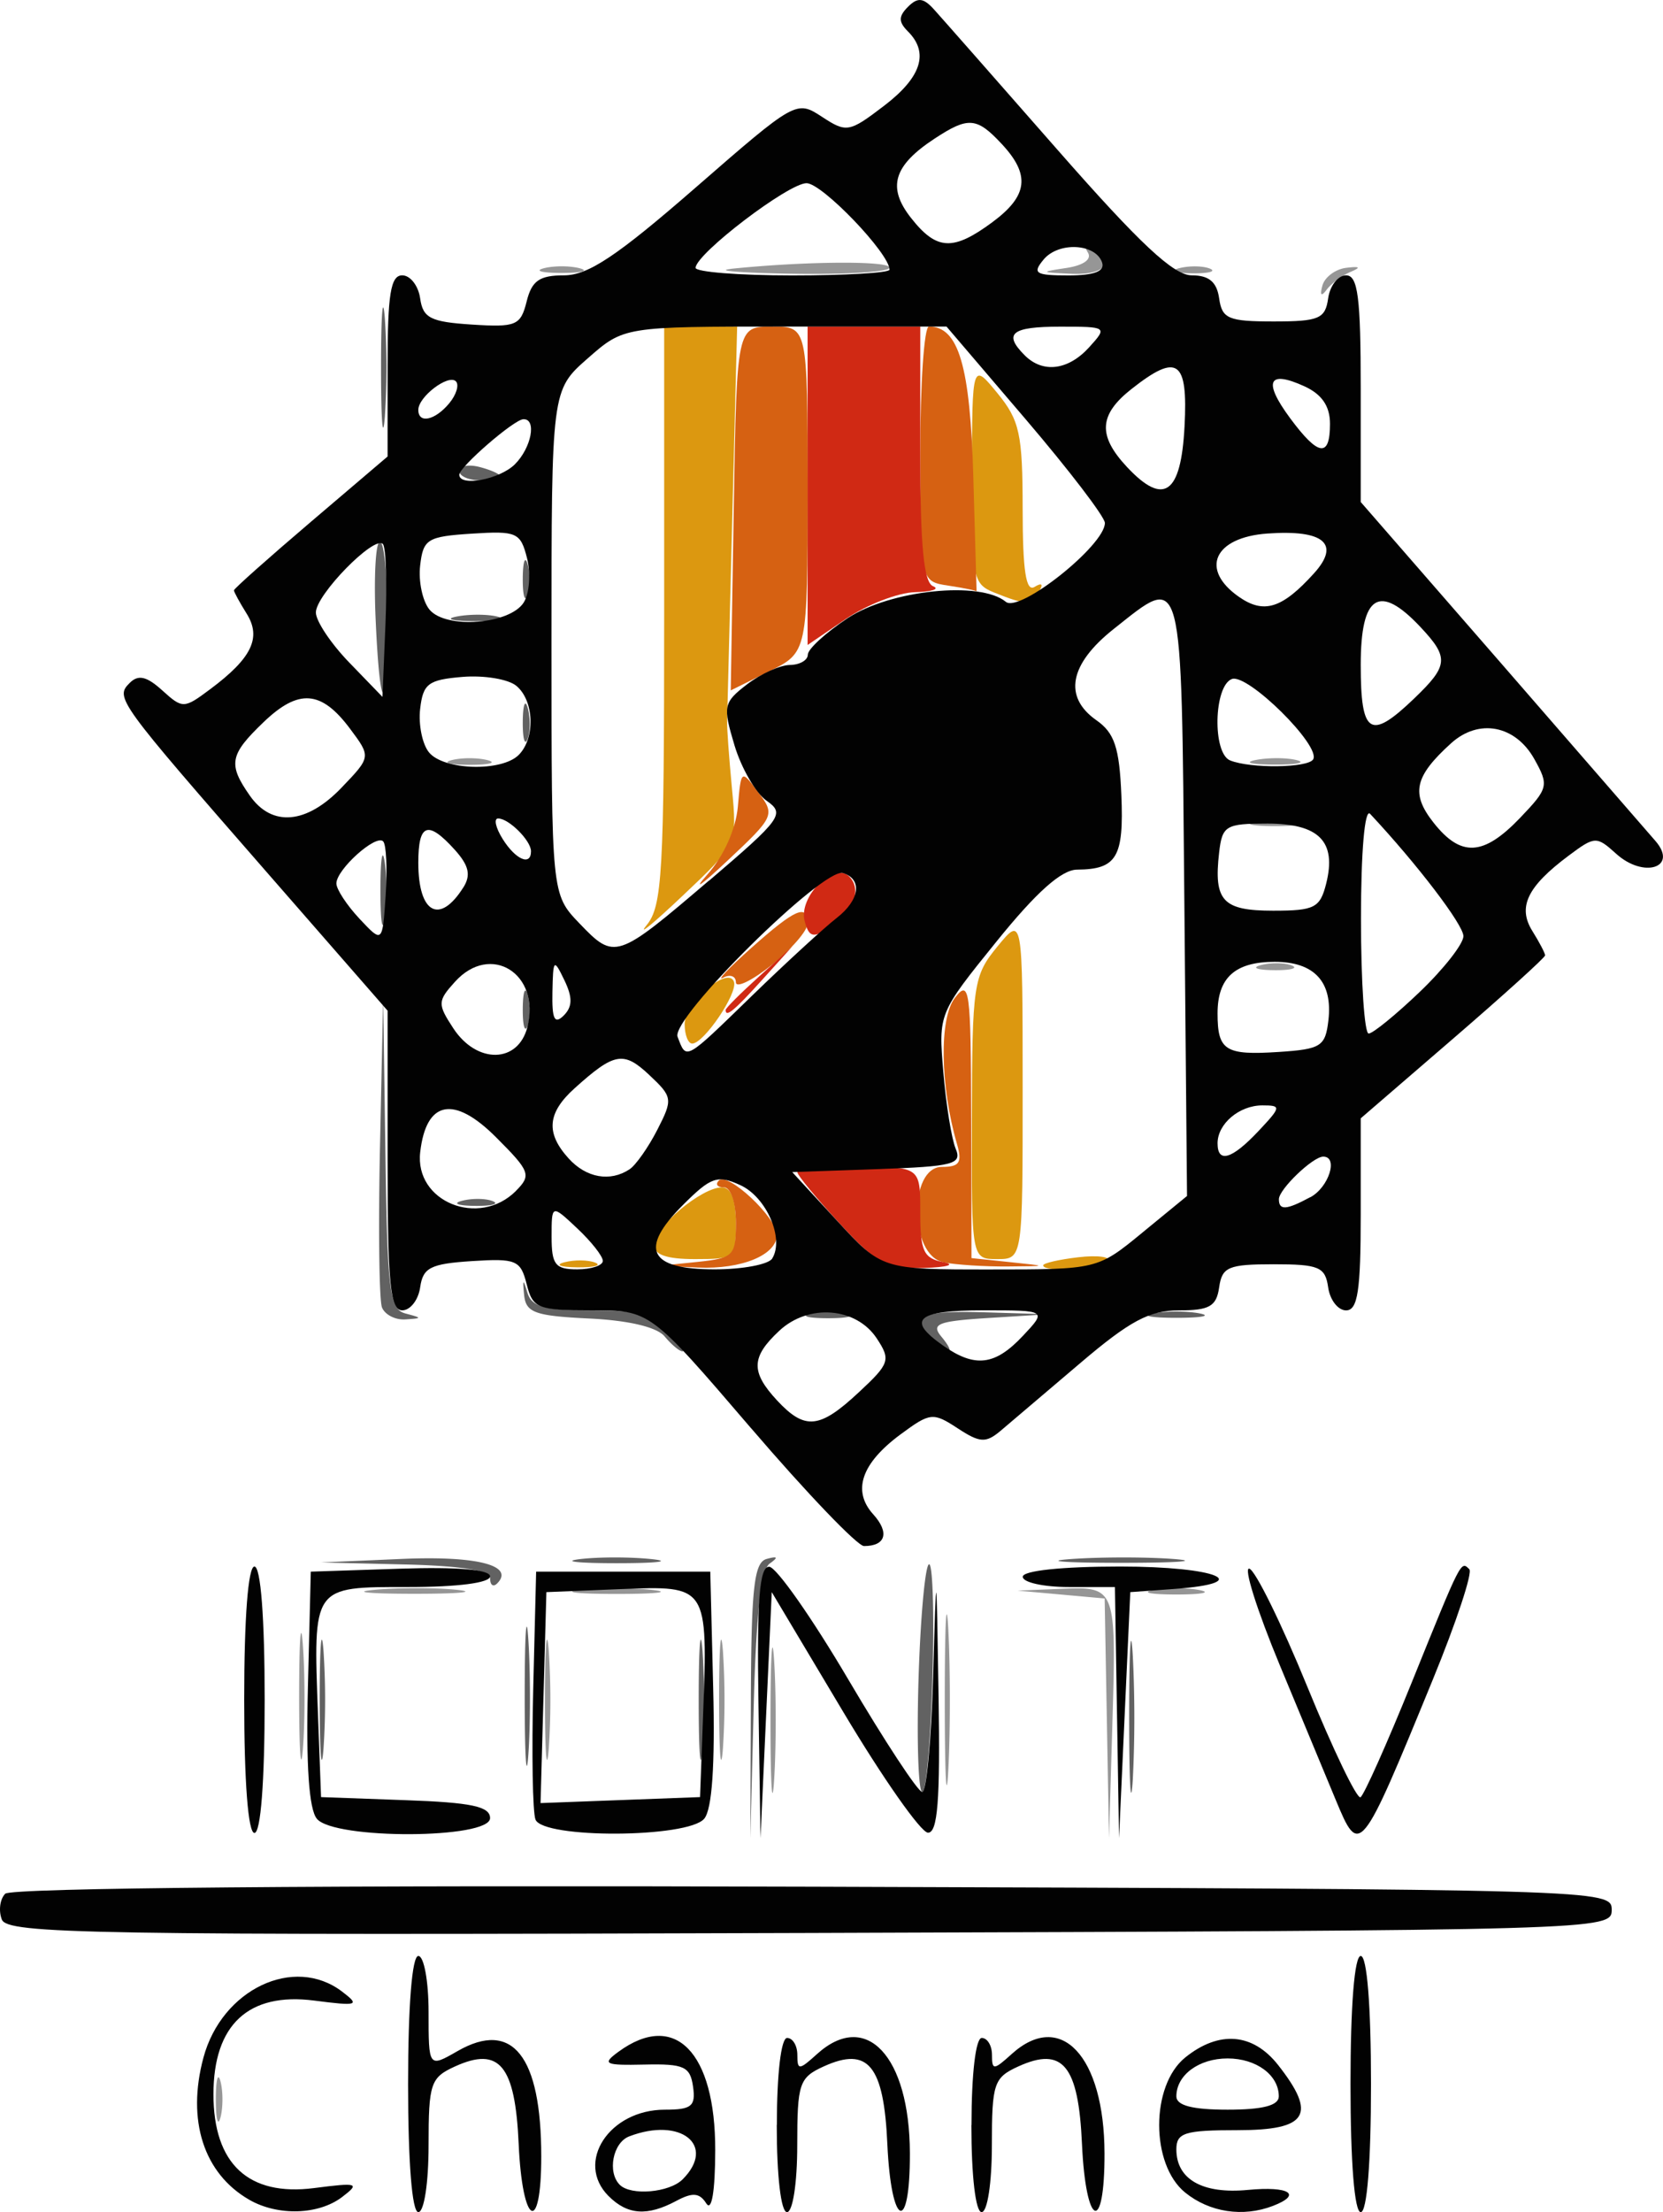 <svg xmlns="http://www.w3.org/2000/svg" height="215.867" width="162.344"><path d="M21.07 204.867c0-1.925.206-2.713.457-1.75s.252 2.537 0 3.5-.457.175-.457-1.75zm54.146-37c0-6.325.162-8.912.36-5.75s.198 8.338 0 11.5-.36.575-.36-5.75zm17.014-2c0-7.425.157-10.463.35-6.75s.192 9.787 0 13.5-.35.675-.35-6.75zm15.82 1.808l-.212-11.692-8.5-.766 4.28-.175c5.347-.218 5.367-.162 4.967 13.4l-.323 10.936zm-78.847-2.308c.003-5.5.17-7.622.373-4.716s.2 7.406-.005 10-.37.216-.368-5.284zm23.995.5c0-5.225.17-7.363.375-4.75a73.1 73.1 0 0 1 0 9.5c-.206 2.613-.375.475-.375-4.75zm17 0c0-5.225.17-7.363.375-4.75a73.1 73.1 0 0 1 0 9.5c-.206 2.613-.375.475-.375-4.75zm-33.584-10.733c2.352-.21 5.952-.208 8 .007s.124.388-4.276.384-6.076-.18-3.724-.39zm19.95.012c1.775-.22 4.925-.225 7-.008s.622.397-3.228.402-5.548-.173-3.772-.394zm56.022.016c1.237-.238 3.262-.238 4.5 0s.225.433-2.25.433-3.487-.195-2.25-.433zm10.52-60.987c.973-.254 2.323-.237 3 .037s-.12.48-1.77.46-2.204-.245-1.23-.498zM122.6 80.16c1.244-.24 3.044-.23 4 .02s-.062.446-2.262.435-2.982-.216-1.738-.455zm-78.512-5.982c.962-.252 2.538-.252 3.5 0s.175.457-1.75.457-2.712-.206-1.75-.457zm78.512-.018c1.244-.24 3.044-.23 4 .02s-.062.446-2.262.435-2.982-.216-1.738-.455zm6.495-46.293c.225-.825 1.272-1.605 2.326-1.732 1.347-.163 1.47-.044.417.4-.825.348-1.872 1.127-2.326 1.732-.53.708-.68.565-.417-.4zm-76.007-1.69c.963-.252 2.537-.252 3.5 0s.175.457-1.75.457-2.713-.206-1.75-.457zm18.25.058c7.174-.745 15.504-.808 15.502-.118-.001.413-4.164.678-9.252.6s-7.9-.3-6.25-.472zm32.767-.086c1.67-.252 2.5-.85 2.096-1.505-.4-.65-.206-.8.483-.373 2.2 1.36 1.14 2.595-2.095 2.446-3.05-.14-3.08-.176-.483-.568zm11.002.025c.973-.254 2.323-.237 3 .037s-.12.48-1.77.46-2.204-.244-1.23-.498z" fill="#969696"/><path d="M55.107 123.174c.973-.254 2.323-.237 3 .037s-.12.48-1.77.46-2.204-.245-1.23-.498zm46.73.302c0-.215 1.543-.57 3.43-.79s3.2-.044 2.94.39c-.484.783-6.37 1.153-6.37.4zm-38-2.037c0-1.67 4.648-5.573 6.635-5.573.893 0 1.365 1.21 1.365 3.5 0 3.417-.095 3.5-4 3.5-2.798 0-4-.43-4-1.427zm31.036-12.323c.034-13.1.152-13.892 2.495-16.75 2.46-3 2.46-3 2.464 13.75s.005 16.75-2.495 16.75-2.5 0-2.464-13.75zm-28.036-9.193c0-2.095 4.273-5.737 4.817-4.106.37 1.11-2.915 5.97-4.067 6.018-.412.017-.75-.843-.75-1.912zm-3.72-9.635c1.536-1.857 1.72-5.086 1.72-30.25v-28.17h7.124l-.98 38.5c-.03.55.18 3.475.467 6.5.52 5.5.52 5.5-4.765 10.5-2.906 2.75-4.5 4.065-3.565 2.92zm33.97-32.452c-2.142-.86-2.248-1.424-2.214-11.687.036-10.782.036-10.782 2.495-7.782 2.173 2.65 2.46 3.967 2.464 11.31.004 6.025.322 8.113 1.16 7.595.715-.442.883-.274.44.44-.827 1.338-1.292 1.35-4.345.123z" fill="#dc9810"/><path d="M68.088 123.14c3.53-.37 3.75-.594 3.75-3.832 0-1.954-.504-3.44-1.167-3.44-.642 0-.865-.302-.496-.67.87-.87 5.663 3.624 5.663 5.3 0 1.958-3.424 3.38-7.684 3.193l-3.816-.168zm24 .023c-3.3-.634-3.414-9.294-.133-9.294 1.722 0 1.995-.42 1.463-2.25-1.647-5.674-1.74-12.267-.198-14.25 1.428-1.837 1.557-.885 1.586 11.7l.032 13.7 3.75.392c3.75.392 3.75.392-.25.424-2.2.018-5.013-.163-6.25-.4zm-20.25-27.31c0-.606-.562-.805-1.25-.443s.55-.944 2.75-2.903c4.303-3.832 5.5-4.352 5.5-2.387 0 .688-1.575 2.507-3.5 4.043s-3.5 2.297-3.5 1.69zM69.03 85.367c1.613-1.8 2.8-4.448 3-6.65.317-3.65.317-3.65 2.004-1.396 1.645 2.198 1.57 2.362-3 6.65-2.572 2.418-3.474 3.046-2.004 1.396zm2.6-35.748c.294-17.752.294-17.752 3.75-17.752s3.456 0 3.456 15.895 0 15.895-3.75 17.752l-3.75 1.857zm20.956 7.53c-2.75-.417-2.75-.417-2.75-12.85 0-6.838.38-12.434.845-12.434 2.904 0 4.03 3.83 4.338 14.757l.317 11.095c0-.084-1.237-.34-2.75-.568z" fill="#d66112"/><path d="M73.3 165.95c.04-11.05.313-13.5 1.548-13.826 1.078-.293 1.157-.164.28.458-.82.582-1.326 5.11-1.548 13.826l-.33 12.96zm36.93 1.418c.002-6.6.164-9.17.36-5.71a121.81 121.81 0 0 1-.004 12c-.198 3.14-.358.31-.356-6.29zm-59.008-2c.002-6.05.167-8.396.366-5.213s.197 8.133-.004 11-.364.263-.362-5.787zm-20.014.5c0-5.225.17-7.363.375-4.75a73.1 73.1 0 0 1 0 9.5c-.206 2.613-.375.475-.375-4.75zm37 0c0-5.225.17-7.363.375-4.75a73.1 73.1 0 0 1 0 9.5c-.206 2.613-.375.475-.375-4.75zm21.452-1.748c.172-5.914.622-11.07 1-11.456s.547 4.45.377 10.75-.62 11.455-1 11.456-.55-4.836-.377-10.75zm-41.813-10.085c0-.778-2.746-1.234-8.25-1.368l-8.25-.2 7.905-.344c7.31-.318 11.03.643 9.278 2.396-.376.376-.683.158-.683-.483zm8.728-1.888c1.775-.22 4.925-.225 7-.008s.622.397-3.228.402-5.548-.173-3.772-.394zm48.056-.017c2.906-.203 7.406-.2 10 .005s.216.37-5.284.368-7.622-.17-4.716-.373zm-39.746-21.716c-.756-.91-3.505-1.565-7.362-1.75-5.308-.255-6.183-.57-6.358-2.296-.158-1.558-.09-1.613.313-.25.414 1.405 1.654 1.75 6.288 1.75 4.502 0 6.17.44 7.582 2 .995 1.1 1.57 2 1.277 2s-1.076-.655-1.74-1.454zm26.162.254c-2.254-2.254-1.2-2.8 5.05-2.61l6.25.19-5.83.363c-4.953.31-5.648.58-4.628 1.81 1.45 1.748.837 1.928-.843.248zm-53.76-3.096c-.274-.713-.36-7.8-.19-15.75l.308-14.454.22 15.177c.196 13.504.413 15.227 1.97 15.634 1.64.43 1.638.465-.03.573-.98.064-2.005-.467-2.28-1.18zm41.8.607c.963-.252 2.537-.252 3.5 0s.175.457-1.75.457-2.713-.206-1.75-.457zm33.5-.016c1.237-.238 3.262-.238 4.5 0s.225.433-2.25.433-3.487-.195-2.25-.433zm-67.48-10.987c.973-.254 2.323-.237 3 .037s-.12.48-1.77.46-2.204-.245-1.23-.498zm5.926-18.807c.02-1.65.244-2.204.498-1.23s.237 2.323-.037 3-.48-.12-.46-1.77zm-13.895-11.5c0-3.025.187-4.263.417-2.75s.23 3.987 0 5.5-.417.275-.417-2.75zm13.895-16.5c.02-1.65.244-2.204.498-1.23s.237 2.323-.037 3-.48-.12-.46-1.77zM36.667 60.365c-.18-4.126.01-7.5.42-7.5s.75 3.377.75 7.502c0 9.688-.746 9.687-1.17-.002zm7.933-.205c1.244-.24 3.044-.23 4 .02s-.062.446-2.262.435-2.982-.216-1.738-.455zm6.433-3.793c.02-1.65.244-2.204.498-1.23s.237 2.323-.037 3-.48-.12-.46-1.77zM44.838 45.96c0-.5.9-.67 2-.383s2 .696 2 .906-.9.383-2 .383-2-.408-2-.906zm-7.64-10.094c0-5.225.17-7.363.375-4.75a73.1 73.1 0 0 1 0 9.5c-.206 2.612-.375.475-.375-4.75z" fill="#626262"/><path d="M81.965 119.39c-2.27-2.463-4.127-4.713-4.127-5s2.7-.522 6-.522c6 0 6 0 6 4.43 0 3.8.32 4.492 2.25 4.864 1.25.24.417.494-1.873.57-3.678.12-4.568-.347-8.25-4.34zM70.838 98.554c0-.172 1.463-1.635 3.25-3.25l3.25-2.937-2.937 3.25c-2.738 3.03-3.563 3.7-3.563 2.937zm7.71-8.686c-.615-2.352 2.862-5.83 4.346-4.345 1.3 1.3.415 3.568-1.974 5.06-1.568.98-1.96.86-2.372-.715zm.29-42.465V31.867h11v12.417c0 8.998.344 12.556 1.25 12.92.688.277-.108.54-1.768.583s-4.697 1.22-6.75 2.615l-3.732 2.536z" fill="#d02914"/><path d="M24.338 214.66c-4.45-2.552-6.128-7.748-4.478-13.874 1.795-6.666 8.838-10.017 13.537-6.44 1.774 1.35 1.54 1.425-2.73.875-6.41-.826-9.83 2.356-9.83 9.148s3.42 9.974 9.83 9.148c4.27-.55 4.503-.475 2.73.875-2.3 1.75-6.27 1.868-9.06.27zm15.5-11.292c0-7.667.387-12.5 1-12.5.55 0 1 2.454 1 5.453 0 5.453 0 5.453 2.832 3.828 5.354-3.073 8.168.47 8.168 10.283 0 7.758-1.85 6.742-2.204-1.21-.342-7.684-1.875-9.55-6.218-7.572-2.387 1.087-2.578 1.658-2.578 7.696 0 3.68-.436 6.52-1 6.52-.613 0-1-4.833-1-12.5zm19.57 10.93c-3.29-3.29.064-8.43 5.498-8.43 2.61 0 3.022-.336 2.75-2.25-.28-1.962-.883-2.238-4.72-2.152-3.926.087-4.202-.048-2.56-1.25 5.505-4.026 9.468.012 9.445 9.625-.01 4.02-.345 6.008-.873 5.174-.658-1.04-1.336-1.097-2.92-.25-2.838 1.52-4.77 1.382-6.62-.468zm7.23-1.63c3.32-3.32-.176-6.128-5.218-4.193-1.594.612-2.15 3.5-.915 4.726 1.087 1.087 4.84.76 6.133-.533zm9.2-5.3c0-5 .412-8.5 1-8.5.55 0 1 .745 1 1.655 0 1.512.166 1.505 1.918-.08 4.796-4.34 9.043.192 9.068 9.675.02 7.994-1.828 7.24-2.2-.896-.342-7.684-1.875-9.55-6.218-7.572-2.387 1.087-2.578 1.658-2.578 7.696 0 3.68-.436 6.52-1 6.52-.588 0-1-3.5-1-8.5zm19 0c0-5 .412-8.5 1-8.5.55 0 1 .745 1 1.655 0 1.512.166 1.505 1.918-.08 4.796-4.34 9.043.192 9.068 9.675.02 7.994-1.828 7.24-2.2-.896-.342-7.684-1.875-9.55-6.218-7.572-2.387 1.087-2.578 1.658-2.578 7.696 0 3.68-.436 6.52-1 6.52-.588 0-1-3.5-1-8.5zm20.86 6.588c-3.385-2.74-3.385-10.436 0-13.177 3.3-2.664 6.6-2.4 9.067.723 3.824 4.862 2.896 6.365-3.927 6.365-5.203 0-6 .25-6 1.878 0 2.925 2.56 4.375 6.98 3.953 4.058-.387 5.353.444 2.437 1.563s-6.178.622-8.557-1.305zm9.14-9.388c0-2.08-2.2-3.7-5-3.7s-5 1.62-5 3.7c0 .893 1.564 1.3 5 1.3s5-.407 5-1.3zm7-1.2c0-7.667.387-12.5 1-12.5s1 4.833 1 12.5-.387 12.5-1 12.5-1-4.833-1-12.5zM.176 187.306c-.332-.865-.18-1.996.335-2.512.574-.574 31.265-.84 78.883-.683 77.192.254 77.944.275 77.944 2.256s-.752 2.002-78.28 2.256c-70.43.23-78.34.098-78.883-1.317zm23.662-21.44c0-8 .385-13 1-13s1 5 1 13-.385 13-1 13-1-5-1-13zm7.09 11.607c-.765-.922-1.06-5.233-.872-12.75l.284-11.357 8.75-.29c5.57-.184 8.75.09 8.75.75 0 .632-3.128 1.04-7.98 1.04-9.41 0-9.286-.175-8.816 12.503l.297 7.997 8.25.3c6.432.226 8.25.612 8.25 1.75 0 2.048-15.217 2.108-16.91.066zm21.345.082c-.277-.72-.375-6.46-.22-12.75l.285-11.44h17l.284 11.357c.188 7.517-.107 11.828-.872 12.75-1.575 1.897-15.753 1.968-16.477.082zm16.362-10.186c.47-12.663.482-12.644-8.076-12.297l-7.22.293-.57 20.585 15.57-.585.297-7.997zm5.405-1.253c-.153-10.05.1-13.245 1.05-13.228.688.012 4.163 4.962 7.722 11s6.808 10.978 7.217 10.978.888-5.062 1.064-11.25c.32-11.25.32-11.25.533 2 .162 10.06-.087 13.244-1.036 13.224-.687-.014-4.4-5.302-8.25-11.75l-7-11.724-1.098 24zm35 1l-.2-12.25h-4.5c-2.475 0-4.5-.45-4.5-1 0-.596 3.833-1 9.5-1 9.5 0 13.34 1.607 5.25 2.192l-4.25.308-1.098 24zm21.346 8.5l-5.433-13.078c-2.246-5.405-3.59-9.663-2.986-9.462s3.15 5.39 5.66 11.528 4.845 10.99 5.188 10.776 2.593-5.253 5-11.2c4.872-12.046 4.79-11.883 5.625-11.046.33.33-1.274 5.176-3.567 10.766-7.072 17.247-7.15 17.342-9.487 11.715zm-57.07-36.25c-9.858-11.5-9.858-11.5-15.56-11.5-5.28 0-5.75-.19-6.343-2.553-.59-2.346-1.023-2.53-5.358-2.25-4.02.26-4.765.636-5.037 2.553-.176 1.238-.963 2.25-1.75 2.25-1.175 0-1.43-2.607-1.43-14.62v-14.62l-11.75-13.46C11.42 68.36 11.22 68.084 12.66 66.644c.84-.84 1.656-.653 3.177.724 1.996 1.806 2.115 1.803 4.696-.124 4.047-3.02 5.01-5.017 3.546-7.36-.683-1.094-1.243-2.12-1.243-2.278s3.375-3.16 7.5-6.673l7.5-6.385v-8.84c0-7 .298-8.84 1.43-8.84.787 0 1.574 1.013 1.75 2.25.272 1.917 1.017 2.295 5.037 2.553 4.335.28 4.77.097 5.358-2.25.5-2.03 1.257-2.553 3.652-2.553 2.35 0 5.175-1.884 12.838-8.558 9.75-8.49 9.846-8.545 12.335-6.915 2.4 1.573 2.66 1.528 6.053-1.06 3.66-2.79 4.43-5.18 2.345-7.267-.933-.933-.932-1.468.007-2.407s1.496-.888 2.528.25c.726.8 6.156 6.97 12.065 13.707 8.04 9.166 11.338 12.25 13.103 12.25 1.684 0 2.45.643 2.678 2.25.283 1.99.896 2.25 5.32 2.25s5.037-.26 5.32-2.25c.176-1.237.963-2.25 1.75-2.25 1.155 0 1.43 2.134 1.43 11.06v11.06l13.664 15.69 15.136 17.42c2.192 2.575-1.185 3.638-3.862 1.215-1.916-1.734-2.082-1.727-4.635.18-4.047 3.02-5.008 5.017-3.546 7.36.683 1.094 1.243 2.163 1.243 2.374s-4.05 3.876-9 8.143l-9 7.76v9.37c0 7.46-.292 9.37-1.43 9.37-.787 0-1.574-1.012-1.75-2.25-.283-1.99-.896-2.25-5.32-2.25s-5.037.26-5.32 2.25c-.264 1.858-.947 2.25-3.922 2.25-2.89 0-4.803 1.023-9.68 5.18l-7.743 6.578c-1.435 1.204-2.015 1.17-4.19-.256-2.397-1.57-2.677-1.54-5.575.602-3.82 2.825-4.735 5.504-2.66 7.797 1.61 1.78 1.223 3.097-.9 3.097-.64 0-5.6-5.175-11.023-11.5zm10.532-3.51c3.01-2.8 3.124-3.157 1.742-5.25-2.013-3.05-6.653-3.413-9.515-.747-2.768 2.58-2.8 4.015-.2 6.818 2.71 2.9 4.134 2.764 7.97-.82zm16-5.49c2.35-2.5 2.35-2.5-3.826-2.5-6.54 0-7.577.904-3.952 3.443 3.116 2.183 5.063 1.946 7.777-.943zm-41-7.326c0-.454-1.125-1.883-2.5-3.174-2.5-2.35-2.5-2.35-2.5.826 0 2.72.358 3.174 2.5 3.174 1.375 0 2.5-.372 2.5-.826zm16.535-.23c1.2-1.942-.562-5.998-3.11-7.16-2.242-1.02-2.863-.806-5.614 1.945-4.3 4.3-3.327 6.272 3.1 6.272 2.735 0 5.266-.476 5.626-1.057zm36.127-2.522l4.368-3.58-.265-29.17c-.295-32.462-.06-31.568-6.88-26.17-4.346 3.44-4.954 6.637-1.695 8.92 1.76 1.233 2.237 2.664 2.43 7.3.254 6.066-.448 7.247-4.327 7.274-1.518.01-3.975 2.204-7.87 7.024-5.663 7.01-5.663 7.01-5.182 12.75.264 3.158.81 6.5 1.2 7.45.65 1.52-.186 1.74-7.61 2l-8.34.292 4.377 4.75c4.377 4.75 4.377 4.75 14.897 4.75s10.52 0 14.888-3.58zm-61.152-4.073c1.537-1.537 1.4-1.904-1.936-5.24-4.115-4.115-6.817-3.588-7.4 1.444-.572 4.852 5.73 7.41 9.345 3.796zm77.556.617c1.803-.965 2.76-3.965 1.263-3.965-1.01 0-4.33 3.187-4.33 4.155 0 1.11.72 1.066 3.066-.2zm-66.455-2.73c.61-.404 1.83-2.137 2.707-3.85 1.534-2.995 1.503-3.204-.786-5.355-2.507-2.355-3.404-2.196-7.28 1.294-2.674 2.408-2.844 4.363-.595 6.848 1.724 1.905 4.055 2.32 5.955 1.063zm61.4-3.735c2.22-2.363 2.24-2.5.374-2.5-2.258 0-4.374 1.8-4.374 3.7 0 1.984 1.405 1.562 4-1.2zm-71.372-10.155c1.304-5.197-3.59-8.256-7.065-4.415-1.713 1.893-1.724 2.175-.172 4.544 2.3 3.512 6.34 3.44 7.237-.13zm21.975-3.095c3.258-3.162 6.96-6.56 8.227-7.548 2.237-1.745 2.517-3.768.607-4.375-1.895-.602-16.84 14.183-16.15 15.98.88 2.294.636 2.43 7.316-4.056zm56.22 2.44c.43-3.738-1.37-5.7-5.245-5.7-3.867 0-5.578 1.543-5.578 5.033 0 3.63.748 4.103 5.963 3.763 4.146-.27 4.565-.54 4.86-3.107zm8.928-2.776c2.338-2.235 4.25-4.678 4.25-5.428 0-1.11-4.526-7.038-9.11-11.936-.523-.558-.89 3.667-.89 10.25 0 6.16.338 11.195.75 11.19s2.662-1.84 5-4.075zm-83.515-1.13c-1.033-2.144-1.104-2.073-1.167 1.167-.052 2.63.2 3.172 1.1 2.283.863-.863.88-1.762.068-3.45zm14.136-9.72c7.068-6.035 7.42-6.522 5.613-7.786-1.06-.742-2.474-3.18-3.144-5.416-1.148-3.83-1.077-4.175 1.22-5.942 1.342-1.03 3.227-1.885 4.19-1.897s1.75-.466 1.75-1.008 1.748-2.143 3.884-3.556c4.165-2.756 12.955-3.666 15.446-1.598 1.34 1.11 9.67-5.517 9.67-7.694 0-.586-3.48-5.138-7.73-10.116l-7.73-9.05H76.643c-15.735 0-15.735 0-19.27 3.104s-3.535 3.104-3.535 27.695 0 24.592 2.717 27.428c3.45 3.6 3.63 3.54 12.654-4.164zM37.403 82.1c-.713-.713-4.565 2.754-4.565 4.11 0 .567 1.013 2.113 2.25 3.436 2.25 2.405 2.25 2.405 2.56-2.293.17-2.584.06-4.947-.244-5.25zm7.82 4.517c.77-1.222.56-2.15-.834-3.7-2.626-2.9-3.553-2.57-3.553 1.275 0 4.93 2.078 6.075 4.387 2.416zm84.242-.404c1.028-4.094-.69-5.845-5.737-5.845-4.08 0-4.414.2-4.716 2.834-.54 4.712.348 5.666 5.274 5.666 4.05 0 4.58-.272 5.18-2.655zm-77.628-3.145c0-1.04-2.167-3.2-3.208-3.2-.445 0-.246.9.44 2 1.262 2.02 2.768 2.673 2.768 1.2zm96.543-3.245c2.776-2.898 2.844-3.175 1.404-5.75-1.85-3.308-5.424-3.988-8.122-1.547-3.58 3.24-3.953 4.908-1.73 7.735 2.68 3.405 4.875 3.29 8.448-.438zm-115.038-2.96c2.88-3.005 2.88-3.005.83-5.75-2.802-3.756-5.015-3.927-8.435-.65-3.327 3.187-3.5 4.107-1.344 7.183s5.537 2.778 8.948-.782zm17.295-3.195c1.637-1.637 1.512-5.296-.23-6.742-.787-.653-3.15-1.045-5.25-.872-3.353.276-3.86.658-4.142 3.125-.177 1.546.215 3.458.872 4.25 1.45 1.746 7.09 1.9 8.75.24zm77.553.438c.805-1.302-6.407-8.43-7.936-7.845-1.77.68-1.91 7.242-.167 7.944 1.993.804 7.587.735 8.103-.1zm9.842-5.925c3.375-3.233 3.444-4.003.63-6.998-4.022-4.28-5.826-3.14-5.826 3.686s.915 7.413 5.195 3.313zm-100.66-15.1c-.85-.85-6.536 4.965-6.536 6.687 0 .833 1.462 3.027 3.25 4.875l3.25 3.36.296-7.182c.163-3.95.046-7.433-.26-7.74zm13.76 5.702c.55-.877.693-2.814.32-4.303-.634-2.526-.997-2.688-5.397-2.405-4.342.28-4.743.527-5.04 3.114-.177 1.546.234 3.48.914 4.3 1.597 1.924 7.858 1.444 9.204-.706zm77.142-2.836c2.608-2.882.972-4.28-4.552-3.883-5.208.373-6.616 3.49-2.788 6.17 2.443 1.71 4.224 1.156 7.34-2.287zm-12.638-14.33c.34-6.483-.673-7.2-5.165-3.668-3.213 2.528-3.327 4.56-.43 7.647 3.577 3.807 5.25 2.618 5.594-3.98zm-65.37 3.688c1.62-1.62 2.15-4.453.82-4.397-.92.04-6.25 4.66-6.25 5.42 0 1.198 3.952.453 5.43-1.023zm79.57-3.95c0-1.72-.796-2.884-2.504-3.662-3.537-1.612-4.046-.48-1.396 3.105 2.764 3.738 3.9 3.9 3.9.557zm-85.98-2.003c.696-.838.987-1.802.647-2.143-.726-.726-3.667 1.5-3.667 2.79 0 1.377 1.63 1.028 3.02-.647zm62.48-5.476c1.785-1.973 1.747-2-2.845-2-4.753 0-5.583.672-3.455 2.8 1.775 1.775 4.254 1.46 6.3-.8zm-19.5-7.56c0-1.584-6.58-8.44-8.1-8.44-1.756 0-10.716 6.82-10.837 8.25-.035.413 4.21.75 9.436.75s9.5-.25 9.5-.56zm20.755-.69c-.617-1.873-4.25-2.063-5.715-.298-1.12 1.35-.81 1.548 2.42 1.548 2.518 0 3.574-.4 3.294-1.25zM96.878 21.68c3.478-2.57 3.724-4.614.92-7.623-2.442-2.622-3.265-2.69-6.537-.547-4.045 2.65-4.68 4.763-2.33 7.752 2.5 3.178 4.1 3.262 7.946.42z" fill="#020202"/></svg>
